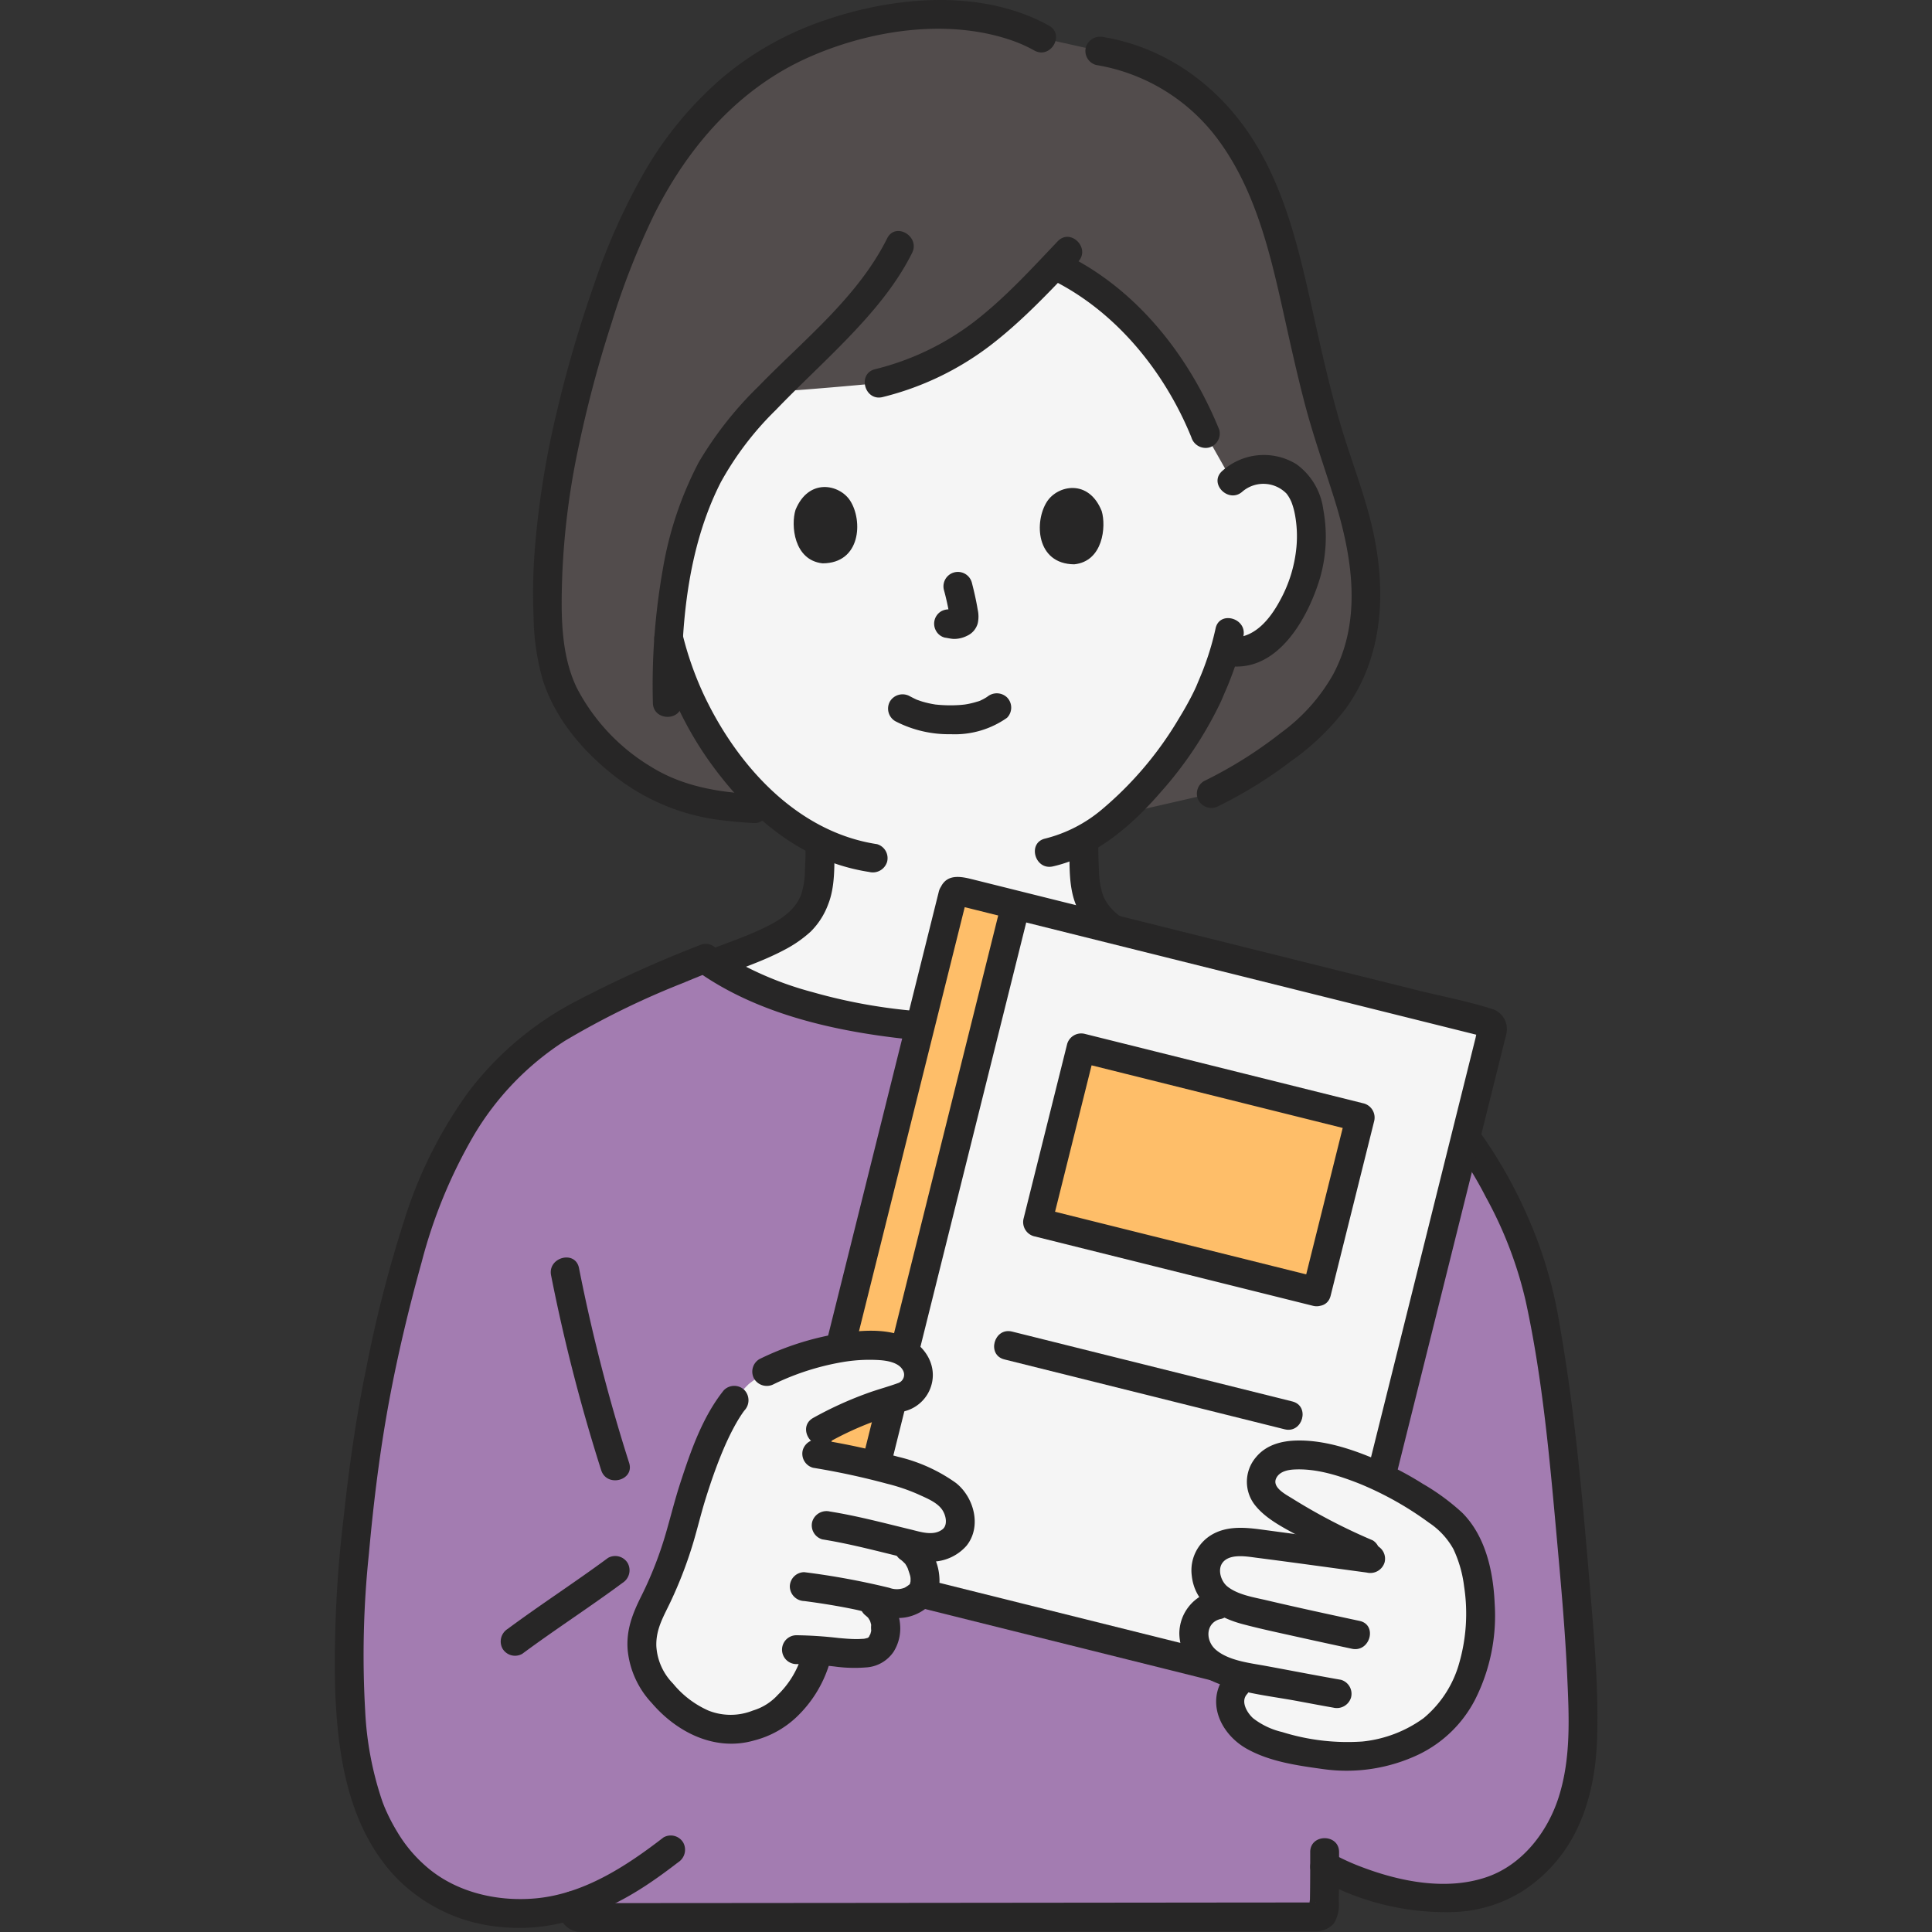 <!DOCTYPE svg PUBLIC "-//W3C//DTD SVG 1.1//EN" "http://www.w3.org/Graphics/SVG/1.1/DTD/svg11.dtd">
<!-- Uploaded to: SVG Repo, www.svgrepo.com, Transformed by: SVG Repo Mixer Tools -->
<svg width="800px" height="800px" viewBox="-55.63 0 321.194 321.194" xmlns="http://www.w3.org/2000/svg" fill="#000000">
<rect x="-55.63" y="0" width="321.194" height="321.194" fill="#333333" stroke="none"/>
<g id="SVGRepo_bgCarrier" stroke-width="0"/>
<g id="SVGRepo_tracerCarrier" stroke-linecap="round" stroke-linejoin="round"/>
<g id="SVGRepo_iconCarrier">
<defs>
<style>.a{fill:#524c4c;}.b{fill:#f5f5f5;}.c{fill:#272626;}.d{fill:#a37cb1;}.e{fill:#febe69;}</style>
</defs>
<path class="a" d="M134.858,10.673a32.962,32.962,0,0,0-7.642-2.19l-9.674-2.158c-13.26-7.429-35.693-3.349-48.45,5.981C56.267,21.687,49.763,35.242,44.946,49.392c-5.937,17.439-11.227,39.873-9.055,58.264.987,8.356,5.811,14.552,12.441,19.734,6.433,5.028,12.39,6.554,21.3,7.04l60.495,1.082,15.616-3.579c6.606-3.122,15.135-9.357,18.259-12.832a28.539,28.539,0,0,0,7.275-16.162c1.064-9.117-1.663-17.629-4.577-26.1-3-8.741-4.844-17.454-6.864-26.474-1.823-8.143-3.979-16.735-8.072-24.006A35.4,35.4,0,0,0,134.858,10.673Z"/>
<path class="b" d="M137.646,162.507a41.269,41.269,0,0,0,4.187-2.49l-3.872-1.524c-3.716-1.4-6.733-2.528-9.668-4.892A9.633,9.633,0,0,1,125.4,149.4a13.955,13.955,0,0,1-.672-3.941c-.209-2.869-.14-3.7-.178-5.973,10.927-6.055,19.55-20.8,21.136-25.052a48.882,48.882,0,0,0,2.29-6.21l.64.106a8.123,8.123,0,0,0,6.26-1.834c3.909-3.223,5.518-7.7,6.5-10.633,1.386-4.135,1.448-10.811-.655-14.425a6.84,6.84,0,0,0-6.16-3.391,7.37,7.37,0,0,0-5.324,1.972l-4.486-7.933c-3.836-9.521-12-21.957-25.033-27.976-8.887,9.317-16.076,16.345-29.242,19.59,0,0-12.065,1.144-17.507,1.412-4.544,4.61-8.652,9.3-11.131,14.433-3.864,8-5.681,17.333-6.3,26.616a56.363,56.363,0,0,0,11.12,22.176c4.355,5.256,8.933,9.168,14.039,11.624-.022,1.933.024,2.836-.171,5.5a13.989,13.989,0,0,1-.671,3.941,9.633,9.633,0,0,1-2.889,4.205c-2.936,2.364-5.953,3.494-9.669,4.892l-4.532,1.784c9.82,6.529,25.81,10.189,39.346,10.5C114.035,170.506,127.807,167.637,137.646,162.507Z"/>
<path class="c" d="M93.19,119.886a19.21,19.21,0,0,0,9.248,2.173,15.041,15.041,0,0,0,9.347-2.724,2.413,2.413,0,0,0,0-3.394,2.463,2.463,0,0,0-3.394,0c.73-.564.16-.133-.027-.014s-.378.227-.574.329c-.1.053-.205.1-.307.151-.388.2.094-.021.094-.032a3.926,3.926,0,0,1-.79.284,13.394,13.394,0,0,1-2.212.495c.354-.049-.07,0-.212.016q-.326.03-.651.051-.785.046-1.571.037-.7-.006-1.406-.056c-.215-.015-.43-.036-.644-.056-.787-.072.424.087-.312-.037a16.543,16.543,0,0,1-2.063-.467c-.289-.087-.57-.191-.855-.291-.613-.214.351.182-.2-.082-.353-.169-.7-.344-1.047-.528a2.452,2.452,0,0,0-3.284.861,2.427,2.427,0,0,0,.861,3.284Z"/>
<path class="c" d="M101.307,98.115a43.579,43.579,0,0,1,1,4.682l-.086-.638a2.792,2.792,0,0,1,.015.646l.086-.638a1.618,1.618,0,0,1-.072.29l.242-.574a1.215,1.215,0,0,1-.1.187l.375-.486a.987.987,0,0,1-.153.15l.485-.375a2.97,2.97,0,0,1-.371.194l.573-.241a2.709,2.709,0,0,1-.625.179l.638-.085a2.5,2.5,0,0,1-.586,0l.638.086c-.221-.032-.438-.086-.658-.117a2.646,2.646,0,0,0-1.85.242A2.4,2.4,0,0,0,100,104.9a2.306,2.306,0,0,0,1.434,1.1c.5.069.991.2,1.5.221a4.775,4.775,0,0,0,2.217-.523,3.2,3.2,0,0,0,1.775-2.1,5.288,5.288,0,0,0-.019-2.271c-.248-1.508-.591-3-.973-4.483a2.4,2.4,0,0,0-4.628,1.276Z"/>
<path class="c" d="M76.624,84.763c-.791,2.535-.3,8.377,4.5,8.892,6.356-.013,6.722-7.072,4.595-10.4C83.981,80.531,78.834,79.38,76.624,84.763Z"/>
<path class="c" d="M127.525,84.961c.771,2.541.24,8.379-4.571,8.857-6.357-.063-6.668-7.124-4.515-10.436C120.2,80.671,125.357,79.561,127.525,84.961Z"/>
<path class="c" d="M146.458,104.487a45.223,45.223,0,0,1-1.719,5.916c-.527,1.477-.957,2.4-1.519,3.783-.112.276.214-.48.082-.2-.041.09-.078.182-.12.271-.093.2-.181.392-.274.586q-.346.72-.723,1.425c-.581,1.095-1.2,2.168-1.85,3.224a58.875,58.875,0,0,1-12.711,15.025,23.434,23.434,0,0,1-9.487,4.894c-3.011.683-1.737,5.312,1.276,4.628,7.178-1.628,13.167-6.854,17.867-12.281a63.692,63.692,0,0,0,10.046-15.078c.155-.343.3-.69.446-1.038.064-.154.357-.817.078-.19.41-.919.8-1.848,1.155-2.789a46.615,46.615,0,0,0,2.082-6.9c.631-3.014-3.995-4.3-4.629-1.276Z"/>
<path class="c" d="M53.227,106.771A58.816,58.816,0,0,0,61.95,126.08c4.23,6.048,9.615,11.692,16.155,15.242a33.032,33.032,0,0,0,10.788,3.645,2.477,2.477,0,0,0,2.952-1.676,2.418,2.418,0,0,0-1.676-2.952C76.74,138.3,66.722,127.024,61.246,115.217a54.867,54.867,0,0,1-3.391-9.722c-.753-2.994-5.383-1.726-4.628,1.276Z"/>
<path class="c" d="M78.3,140.761c-.007,1.221-.024,2.44-.1,3.66a14.076,14.076,0,0,1-.648,4.338c-1.075,2.711-3.509,4.2-6.055,5.444-3.181,1.553-6.627,2.682-9.923,3.979a2.473,2.473,0,0,0-1.676,2.953,2.417,2.417,0,0,0,2.952,1.676c3.959-1.558,8.139-2.887,11.895-4.883a20.429,20.429,0,0,0,4.391-3.038,12.5,12.5,0,0,0,2.923-4.567c1.163-2.92,1.021-6.454,1.038-9.562.016-3.089-4.784-3.093-4.8,0Z"/>
<path class="c" d="M122.167,140.761c.016,3.108-.126,6.642,1.038,9.562a12.482,12.482,0,0,0,2.923,4.567,20.429,20.429,0,0,0,4.391,3.038c3.755,2,7.936,3.325,11.895,4.883a2.417,2.417,0,0,0,2.952-1.676,2.457,2.457,0,0,0-1.676-2.953c-3.3-1.3-6.742-2.426-9.923-3.979-2.538-1.238-4.993-2.733-6.055-5.444a14.238,14.238,0,0,1-.649-4.338c-.072-1.22-.089-2.439-.1-3.66-.016-3.088-4.816-3.094-4.8,0Z"/>
<path class="d" d="M42.579,167.876a71.812,71.812,0,0,0-6.377,3.649c-13.546,8.934-20.239,23.433-24.408,39a251.251,251.251,0,0,0-8.333,46.088c-1.565,16.3-1.556,29.815,1.144,40.26,1.019,3.942,5.689,19,22.523,21.024A29.558,29.558,0,0,0,39.7,316.735a5.73,5.73,0,0,0,.167,1.5,1.237,1.237,0,0,0,1.121.554c4.83.026,112-.1,122.167-.1a1.139,1.139,0,0,0,1.357-1.239c.062-2.35.076-4.809.08-7.265a49.4,49.4,0,0,0,9.647,3.9c5.895,1.64,14.222,2.333,19.868-.515,11.253-5.678,13.416-17.541,13.416-26.286,0-6.7-.412-13.378-.951-20.056-1.319-16.338-3.961-46.1-7.879-57.733a92.187,92.187,0,0,0-10.1-19.8,58.692,58.692,0,0,0-18.423-16.805,173.826,173.826,0,0,0-27.77-12.618s-.257-.1-.605-.234c-9.806,6.673-25.968,10.424-39.681,10.732-14.135-.322-30.947-4.3-40.6-11.389C56.444,161.387,48.794,164.663,42.579,167.876Z"/>
<path class="c" d="M61.435,162.267c9.221,6.124,20.631,8.878,31.482,10.222a72.447,72.447,0,0,0,16.78.188,96.526,96.526,0,0,0,17.169-3.348,58.373,58.373,0,0,0,16.23-7.276c2.542-1.724.143-5.885-2.423-4.145-8.53,5.784-19.231,8.531-29.348,9.781a71.926,71.926,0,0,1-15.971.271,90.342,90.342,0,0,1-15.92-3.024,55.375,55.375,0,0,1-15.576-6.813c-2.581-1.714-4.987,2.441-2.423,4.144Z"/>
<path class="c" d="M162.193,307.919c0,2.634,0,5.268-.046,7.9a5.317,5.317,0,0,0-.035,1.63c.654,1.224.441-1.388,1.043-1.161-.028-.011-.067.008-.1,0a2.262,2.262,0,0,0-.507,0l-2.67,0-9.085.007-28.724.029-34.3.034q-15.115.013-30.229.025c-5.35,0-10.7.017-16.05,0a1.98,1.98,0,0,0-.308,0c-.392.069-.045-.348.383.149l.617,1.059c-.178-.447,0,.452-.065-.285-.016-.191-.01-.387-.013-.579-.045-3.086-4.845-3.095-4.8,0a7.358,7.358,0,0,0,.249,2.14,3.6,3.6,0,0,0,3.436,2.316c.2.009.4,0,.593,0q1.189,0,2.381,0,4.464,0,8.929,0,14.735-.007,29.468-.023l35.728-.035,30.845-.031,10.138-.009,3.081,0c.333,0,.672.019,1,0a3.951,3.951,0,0,0,2.983-1.333,5.929,5.929,0,0,0,.805-3.7c.051-2.712.05-5.425.05-8.137,0-3.089-4.8-3.094-4.8,0Z"/>
<path class="c" d="M139.3,161.632c13.757,5.361,28.577,10.5,39.636,20.695A61.454,61.454,0,0,1,191.38,198.99a67.084,67.084,0,0,1,6.638,17.321c2.846,13.06,4.01,26.533,5.21,39.824.671,7.434,1.34,14.879,1.681,22.336.314,6.867.675,13.747-1.4,20.279-1.829,5.763-6,11.229-11.882,13.28-6.71,2.339-14.434.809-20.889-1.645a37.023,37.023,0,0,1-4.937-2.271c-2.7-1.509-5.122,2.636-2.422,4.145a43.273,43.273,0,0,0,22.476,5.621,22.972,22.972,0,0,0,11.408-3.336,24.987,24.987,0,0,0,7.746-7.693c3.445-5.379,4.728-11.913,4.893-18.219.226-8.625-.58-17.29-1.3-25.877-1.2-14.3-2.475-28.67-4.994-42.805a72.361,72.361,0,0,0-5.116-17.353,77.487,77.487,0,0,0-11.84-19.216c-11.245-12.925-27.983-19.582-43.644-25.43-.814-.305-1.621-.632-2.431-.948a2.417,2.417,0,0,0-2.952,1.676,2.456,2.456,0,0,0,1.676,2.953Z"/>
<rect class="b" x="76.566" y="168.559" width="114.814" height="92.464" transform="translate(-106.849 292.822) rotate(-76)"/>
<path class="e" d="M102.006,151.9,75.226,259.308l10.229,2.551c7.845-31.468,23.788-95.413,27.775-111.4L103,147.905Z"/>
<path class="c" d="M87.968,261.7q5.824-23.36,11.648-46.719,5.9-23.679,11.807-47.358,2.061-8.262,4.121-16.526c.747-3-3.881-4.276-4.629-1.276q-4.41,17.691-8.821,35.382Q95.8,210.45,89.5,235.7q-3.081,12.359-6.163,24.719c-.747,3,3.881,4.276,4.629,1.276Z"/>
<path class="c" d="M100.446,148.237l-2.322,9.312L92.449,180.31l-7.188,28.832-6.767,27.139-4.5,18.06c-.272,1.092-.593,2.185-.819,3.288a3.509,3.509,0,0,0,2.458,4.253c.409.128.839.21,1.255.313l17.147,4.275,27.96,6.972,26.847,6.694c4.723,1.177,9.433,2.466,14.182,3.535a3.712,3.712,0,0,0,4.645-2.993l1.195-4.791,5.018-20.126,7-28.056,7.039-28.231,5.238-21.01,1.366-5.48c.086-.343.186-.685.257-1.031a3.513,3.513,0,0,0-2.466-4.255c-4.139-1.293-8.489-2.116-12.694-3.165l-26.4-6.581-28.185-7.027-18.448-4.6c-2.09-.521-4.758-1.326-5.9,1.339a2.482,2.482,0,0,0,.861,3.284,2.418,2.418,0,0,0,3.284-.861c-.16.372-2,.068-1.3.423a2.786,2.786,0,0,0,.577.144l2.156.538,7.869,1.962,25.007,6.235,28.128,7.013,20.163,5.027,2.481.619c.263.065.877.352,1.148.286-.686.166-.541-2.547-.99-1.357a14.087,14.087,0,0,0-.383,1.537l-3.914,15.7-6.4,25.68-7.113,28.528-6.044,24.241-3.2,12.822a1.753,1.753,0,0,0-.109.436c.064.833,1.318-1.223,1.7-.8-.115-.128-.664-.166-.823-.206l-5.744-1.432L135.5,271.862l-28.39-7.079-23.08-5.754-6.084-1.517a5.142,5.142,0,0,0-1.075-.268c1.644.012.611,2.627,1.021,1.312,1.245-3.995,2.042-8.191,3.054-12.249l5.969-23.94,7.105-28.495,6.462-25.918,4.04-16.206.558-2.235C105.822,146.516,101.194,145.237,100.446,148.237Z"/>
<path class="c" d="M159.216,232.99l-46.589-11.616c-3-.747-4.276,3.881-1.276,4.629l46.589,11.616c3,.747,4.277-3.88,1.276-4.629Z"/>
<path class="e" d="M163.268,214.773,116.861,203.2l7.232-29L170.5,185.769Z"/>
<path class="c" d="M163.906,212.459,117.5,200.888l1.677,2.952L125.5,178.5l.912-3.661-2.952,1.676,46.407,11.571-1.677-2.952-6.319,25.344-.912,3.66c-.748,3,3.88,4.276,4.628,1.276l6.319-25.344.913-3.66a2.438,2.438,0,0,0-1.676-2.953l-46.407-11.57a2.435,2.435,0,0,0-2.952,1.676L115.46,198.9l-.913,3.66a2.438,2.438,0,0,0,1.676,2.953l46.407,11.57C165.628,217.835,166.907,213.207,163.906,212.459Z"/>
<path class="c" d="M61.045,157A201.043,201.043,0,0,0,40,166.521a53.454,53.454,0,0,0-17.673,14.907A73.661,73.661,0,0,0,11.59,202.822a214.28,214.28,0,0,0-6.227,24.116c-1.747,8.408-2.965,16.913-3.875,25.45A200.212,200.212,0,0,0,.079,280.539c.383,10.988,2.042,22.67,9.7,31.13a27.6,27.6,0,0,0,17.964,8.7c8.6.863,16.78-2.179,23.885-6.823,1.881-1.229,3.693-2.557,5.471-3.93a2.482,2.482,0,0,0,.861-3.284,2.416,2.416,0,0,0-3.284-.861c-6.227,4.81-13.3,9.437-21.352,10.141-6.492.568-13.325-1.1-18.155-5.36a23.311,23.311,0,0,1-4.724-5.649,31.634,31.634,0,0,1-1.576-2.91c-.1-.214-.2-.43-.3-.646-.063-.142-.36-.839-.145-.32q-.258-.624-.493-1.257a54.705,54.705,0,0,1-2.851-15.053,161.691,161.691,0,0,1,.62-26.1c.763-8.457,1.791-16.893,3.335-25.245,1.444-7.815,3.3-15.567,5.43-23.223a83.567,83.567,0,0,1,8.658-21.063,47.256,47.256,0,0,1,15.146-15.738,135.594,135.594,0,0,1,19.63-9.617q2.2-.921,4.419-1.8A2.473,2.473,0,0,0,64,158.679,2.416,2.416,0,0,0,61.045,157Z"/>
<path class="c" d="M31.2,274.945c5.469-4.052,11.2-7.744,16.666-11.793a2.471,2.471,0,0,0,.861-3.283,2.417,2.417,0,0,0-3.283-.861c-5.472,4.048-11.2,7.741-16.667,11.793a2.472,2.472,0,0,0-.861,3.283,2.417,2.417,0,0,0,3.284.861Z"/>
<path class="c" d="M35.994,212.059a294.726,294.726,0,0,0,8.33,32.381c.971,2.916,5.608,1.666,4.628-1.276a294.721,294.721,0,0,1-8.329-32.381c-.637-3.021-5.265-1.743-4.629,1.276Z"/>
<path class="b" d="M165.864,242.672a18.2,18.2,0,0,0-8.222-.51c-2.477.593-4.31,3.1-3.4,5.481a7.2,7.2,0,0,0,3.161,3.176,94.314,94.314,0,0,0,17.207,8.629q-10.452-1.408-20.906-2.813a15.887,15.887,0,0,0-4.436-.176,5.354,5.354,0,0,0-3.745,2.158,5.648,5.648,0,0,0,.32,5.856,6.5,6.5,0,0,0,2.667,2.091l-1.688.247a4.82,4.82,0,0,0-3.985,4.913,6,6,0,0,0,3.391,5.234,20.258,20.258,0,0,0,4.906,1.7c-.746.837-1.22,1.372-1.22,1.372a4.984,4.984,0,0,0-.265,5.675c2.5,4.275,9.946,5.312,15.31,6.081a23.52,23.52,0,0,0,10.777-.906c5.467-1.836,8.9-4.077,11.984-9.9,2.09-3.95,2.682-8.4,2.753-13.1a30,30,0,0,0-1.759-10.117,13.078,13.078,0,0,0-4.428-5.849c-1.442-1.078-3.141-2.248-4.991-3.4A49.083,49.083,0,0,0,165.864,242.672Z"/>
<path class="c" d="M172.545,256.064a95.838,95.838,0,0,1-13.346-6.946c-1.054-.66-3.42-1.837-2.649-3.386.584-1.173,2.081-1.383,3-1.43,3.69-.187,7.429,1.018,10.819,2.353a54.343,54.343,0,0,1,11.576,6.5A12.6,12.6,0,0,1,186,257.54a20.286,20.286,0,0,1,1.776,6.2,29.733,29.733,0,0,1-.781,12.636,18.273,18.273,0,0,1-5.949,9.263,20.906,20.906,0,0,1-10.191,3.888,36.383,36.383,0,0,1-13.324-1.575,12.521,12.521,0,0,1-4.814-2.28c-.9-.792-2.132-2.659-1.1-3.937a2.472,2.472,0,0,0,0-3.394,2.418,2.418,0,0,0-3.394,0c-3.534,4.4-1.02,9.913,3.45,12.407,3.836,2.14,8.367,2.765,12.654,3.361a27.942,27.942,0,0,0,15.939-2.445,20.628,20.628,0,0,0,9.339-9.109,30.925,30.925,0,0,0,3.252-16c-.235-5.323-1.513-11.164-5.388-15.058a37.045,37.045,0,0,0-6.563-4.816,51.954,51.954,0,0,0-6.811-3.635c-4.379-1.93-9.24-3.651-14.094-3.56-2.571.049-5.132.717-6.829,2.781a6.272,6.272,0,0,0,.037,8.2c1.937,2.319,5.168,3.825,7.765,5.271a96.58,96.58,0,0,0,9.158,4.47,2.482,2.482,0,0,0,3.283-.861,2.416,2.416,0,0,0-.861-3.284Z"/>
<path class="c" d="M172.873,256.812q-9.426-1.267-18.853-2.534c-2.849-.382-5.852-.614-8.4.993a6.872,6.872,0,0,0-3.124,6.641c.479,4.652,4.311,7,8.488,8.105,2.965.786,5.975,1.422,8.969,2.088q4.581,1.017,9.171,2c3.012.647,4.3-3.979,1.276-4.628-5.155-1.107-10.311-2.219-15.443-3.428-2.126-.5-4.837-.907-6.57-2.326-1.011-.828-1.634-2.743-.791-3.895,1.17-1.6,4.042-1.061,5.666-.852,6.117.784,12.226,1.642,18.338,2.463a2.483,2.483,0,0,0,2.952-1.676,2.417,2.417,0,0,0-1.676-2.952Z"/>
<path class="c" d="M146.181,264.5a7.265,7.265,0,0,0-5.747,7.057,8.628,8.628,0,0,0,5.04,7.712c4.405,2.145,9.65,2.619,14.43,3.5,2.039.378,4.077.768,6.121,1.125a2.469,2.469,0,0,0,2.952-1.676,2.42,2.42,0,0,0-1.676-2.952c-4.17-.728-8.325-1.54-12.487-2.306-2.66-.489-6.142-.856-8.285-2.666-1.86-1.57-1.744-4.67.928-5.171a2.422,2.422,0,0,0,1.677-2.952,2.452,2.452,0,0,0-2.953-1.676Z"/>
<path class="b" d="M71.831,228.028a41.294,41.294,0,0,1,17.087-4.353,10.782,10.782,0,0,1,6.134,1.356,4.089,4.089,0,0,1,1.867,4.616,3.752,3.752,0,0,1-2.618,2.61,41.963,41.963,0,0,0-4.067,1.3,48.81,48.81,0,0,0-9.47,4.253l-.612,3.891a126.889,126.889,0,0,1,12.889,2.811,29.456,29.456,0,0,1,6.751,2.634,7.388,7.388,0,0,1,3.544,3.117,5.518,5.518,0,0,1,.638,3.316,3.7,3.7,0,0,1-2.3,3.059,6.743,6.743,0,0,1-4.411.459c-1.235-.281-2.478-.584-3.732-.894,3.593,1.787,3.831,3.149,4.474,5.193a4.553,4.553,0,0,1-.462,3.449,5.4,5.4,0,0,1-5.189,1.647c-1.5-.383-2.905-.721-4.32-1.03l1.662,1.189c2.993,2.14,2.225,7.109-.342,7.934-2.087.671-5.512.081-9.165-.2-.385,5.079-5.406,10.062-7.169,11.061a17.236,17.236,0,0,1-7.187,2.111c-5.55-.1-10.158-3.921-13.233-8.532a11.723,11.723,0,0,1-.385-10.846,66,66,0,0,0,5.706-14.587c1.467-5.843,4.963-16.5,8.5-20.8a29.794,29.794,0,0,1,2.45-2.713A33.632,33.632,0,0,1,71.831,228.028Z"/>
<path class="c" d="M73.042,230.1a42.561,42.561,0,0,1,11.825-3.722,26.583,26.583,0,0,1,5.658-.264c1.321.087,3.243.385,3.946,1.677a1.47,1.47,0,0,1-.808,2.15c-1.7.622-3.472,1.079-5.178,1.709a60.943,60.943,0,0,0-8.933,4.083c-2.69,1.518-.274,5.666,2.423,4.145a52.867,52.867,0,0,1,7.963-3.665c1.594-.589,3.189-1.139,4.825-1.6a6.236,6.236,0,0,0,4.115-3.423c1.654-3.643-.448-7.428-3.94-8.921s-7.679-1.091-11.347-.522a47.431,47.431,0,0,0-12.972,4.206,2.422,2.422,0,0,0-.861,3.284,2.454,2.454,0,0,0,3.284.861Z"/>
<path class="c" d="M64.733,231.092c-3.582,4.444-5.554,10.2-7.3,15.567-.866,2.668-1.534,5.381-2.314,8.073A62.318,62.318,0,0,1,51,265.323c-1.474,2.945-2.568,5.7-2.271,9.076a15,15,0,0,0,4.007,8.739c4.2,4.907,10.56,8.078,17.03,6.206a15.993,15.993,0,0,0,6.884-3.751,20.391,20.391,0,0,0,5.559-8.837c.854-2.975-3.777-4.245-4.629-1.276a15.214,15.214,0,0,1-3.9,6.293,9.122,9.122,0,0,1-4.132,2.6,9.987,9.987,0,0,1-7.392.014,15.913,15.913,0,0,1-5.9-4.5,9.665,9.665,0,0,1-2.77-6.225c-.09-2.921,1.269-5.015,2.463-7.579a70.285,70.285,0,0,0,3.677-9.632c.724-2.436,1.31-4.908,2.068-7.335.846-2.709,1.778-5.4,2.881-8.02.534-1.267,1.119-2.516,1.767-3.729.29-.543.594-1.08.92-1.6.3-.486.68-1.042.869-1.278a2.472,2.472,0,0,0,0-3.394,2.418,2.418,0,0,0-3.394,0Z"/>
<path class="c" d="M79.514,244.012a122.739,122.739,0,0,1,12.307,2.652,31.547,31.547,0,0,1,5.121,1.73c1.323.615,3.07,1.278,3.974,2.473.732.967,1.078,2.666.135,3.389-1.5,1.154-3.616.423-5.241.03-4.467-1.079-8.907-2.269-13.45-2.994a2.474,2.474,0,0,0-2.952,1.676,2.42,2.42,0,0,0,1.676,2.953c4.256.679,8.424,1.763,12.606,2.788a17.747,17.747,0,0,0,6.027.9,7.82,7.82,0,0,0,5.336-2.63c2.558-3.178,1.257-8.051-1.755-10.436a27.24,27.24,0,0,0-9.619-4.352,119.924,119.924,0,0,0-12.889-2.811,2.474,2.474,0,0,0-2.953,1.676,2.42,2.42,0,0,0,1.677,2.952Z"/>
<path class="c" d="M94.209,259.372a4.3,4.3,0,0,1,.478.437c.281.285.056-.007.271.325a5.049,5.049,0,0,1,.287.52c.109.219-.065-.208.071.187.157.458.321.922.434,1.394-.085-.351,0,.034,0,.2a4.709,4.709,0,0,1-.026.661c.049-.345-.114.371-.113.366.093-.184.1-.208.024-.069s-.067.115.031-.059a5.838,5.838,0,0,1-.894.619,3.5,3.5,0,0,1-2.527.027,124.409,124.409,0,0,0-14.167-2.607,2.413,2.413,0,0,0-2.4,2.4,2.461,2.461,0,0,0,2.4,2.4c2.82.368,5.63.82,8.414,1.4,2.845.594,5.94,1.91,8.853,1.232a7.72,7.72,0,0,0,3.9-2.272,5.991,5.991,0,0,0,1.307-4.1,9.271,9.271,0,0,0-3.92-7.212,2.416,2.416,0,0,0-3.284.861,2.457,2.457,0,0,0,.861,3.283Z"/>
<path class="c" d="M88.49,268.72c-.546-.405.008.03.114.14q.108.109.207.228-.323-.434-.1-.124c.09.149.178.3.27.45.308.5-.105-.4.027.036.058.189.123.373.168.565.023.1.043.191.06.287.041.26.033.193-.027-.2a4.38,4.38,0,0,0,.005,1.01c-.018.432.125-.6-.02.06-.029.135-.064.269-.1.4q-.04.13-.087.258-.137.354.088-.2a3.235,3.235,0,0,0-.248.458c-.291.491.061-.1.079-.078s-.345.344-.341.35q.5-.369.2-.157c-.066.044-.133.085-.2.123-.294.241.579-.145.071-.034-.167.037-.33.091-.5.125-.679.139.307,0-.146.028-.41.023-.815.051-1.226.05-1.014,0-2.026-.089-3.035-.182a68.468,68.468,0,0,0-6.966-.456,2.4,2.4,0,1,0,0,4.8,59.14,59.14,0,0,1,6.308.394,24.074,24.074,0,0,0,5.242.157,5.935,5.935,0,0,0,4.587-2.591A7.259,7.259,0,0,0,94.01,270.1a7.451,7.451,0,0,0-3.1-5.523,2.407,2.407,0,0,0-3.283.861,2.47,2.47,0,0,0,.861,3.284Z"/>
<path class="c" d="M118.753,4.253c-11.076-6.111-25.4-4.9-36.991-.979a52.729,52.729,0,0,0-16.8,9.223A60.532,60.532,0,0,0,51.548,28.512a105.428,105.428,0,0,0-8.472,18.952,207.978,207.978,0,0,0-6.2,21.262,148.258,148.258,0,0,0-3.613,22.815,92.577,92.577,0,0,0-.182,11.1,39.841,39.841,0,0,0,1.53,10.418c2.075,6.409,6.5,11.654,11.717,15.789a35.555,35.555,0,0,0,18.056,7.517c1.743.226,3.493.366,5.247.466,3.087.175,3.077-4.626,0-4.8-5.987-.34-11.834-1.329-17-4.542a33.107,33.107,0,0,1-12.349-13.095c-2.77-5.7-2.646-12.626-2.436-18.817a126.244,126.244,0,0,1,2.716-21.3,199.488,199.488,0,0,1,5.5-20.632A125.7,125.7,0,0,1,53.2,35.512C58.848,24.293,67.25,14.629,78.9,9.489c10.3-4.542,23.3-6.531,34.1-2.62A23.288,23.288,0,0,1,116.33,8.4c2.707,1.493,5.131-2.651,2.423-4.145Z"/>
<path class="c" d="M126.578,10.8a31.6,31.6,0,0,1,20.4,12.554c5.931,8.087,8.385,18.022,10.544,27.65,1.2,5.367,2.363,10.745,3.755,16.067s3.216,10.449,4.862,15.676c3.01,9.562,4.805,20.265-.206,29.5a30.575,30.575,0,0,1-8.551,9.545,71.712,71.712,0,0,1-12.85,8.067,2.421,2.421,0,0,0-.861,3.284,2.451,2.451,0,0,0,3.283.861,72.355,72.355,0,0,0,11.969-7.4,41.281,41.281,0,0,0,9.233-8.873c6.5-9.049,6.728-20.49,4.124-30.954-1.389-5.583-3.517-10.938-5.126-16.455-1.624-5.567-2.912-11.224-4.175-16.881-2.336-10.467-4.585-21.4-10.5-30.538-5.627-8.7-14.319-15.012-24.63-16.734A2.473,2.473,0,0,0,124.9,7.845a2.419,2.419,0,0,0,1.677,2.952Z"/>
<path class="c" d="M91.861,39.626c-4.9,9.82-13.9,16.886-21.4,24.618a60.6,60.6,0,0,0-9.933,12.622,59.466,59.466,0,0,0-5.97,17.8,110.5,110.5,0,0,0-1.647,22.191c.058,3.085,4.858,3.1,4.8,0-.228-12.292.815-25.565,6.5-36.7A51.681,51.681,0,0,1,73.34,68.17c3.821-3.98,7.885-7.717,11.721-11.682,4.193-4.334,8.238-9.008,10.945-14.44,1.374-2.756-2.765-5.19-4.145-2.422Z"/>
<path class="c" d="M120.213,40.111c-4.4,4.629-8.764,9.423-13.839,13.338a44.54,44.54,0,0,1-16.532,7.933c-2.994.75-1.726,5.381,1.276,4.628a48.674,48.674,0,0,0,17.891-8.579c5.355-4.108,9.958-9.05,14.6-13.926,2.129-2.237-1.26-5.637-3.394-3.394Z"/>
<path class="c" d="M119.306,46.556c10.686,5.294,18.738,15.335,23.135,26.164a2.475,2.475,0,0,0,2.952,1.676,2.416,2.416,0,0,0,1.677-2.952c-4.9-12.07-13.5-23.165-25.342-29.033a2.46,2.46,0,0,0-3.283.861,2.423,2.423,0,0,0,.861,3.284Z"/>
<path class="c" d="M150.938,81.712a5.361,5.361,0,0,1,7.469.516c-.345-.427.107.187.164.279a7.075,7.075,0,0,1,.5.957,11.646,11.646,0,0,1,.562,1.977,19.613,19.613,0,0,1,.274,5.457,22.729,22.729,0,0,1-2.752,8.956c-1.731,3.223-4.5,6.607-8.535,6.072a2.411,2.411,0,0,0-2.4,2.4,2.462,2.462,0,0,0,2.4,2.4c8.234,1.092,13.238-8.05,15.217-14.682a24.87,24.87,0,0,0,.526-11.355,11.049,11.049,0,0,0-4.448-7.507,10.338,10.338,0,0,0-12.371,1.136c-2.288,2.086,1.114,5.472,3.394,3.394Z"/>
</g>
</svg>